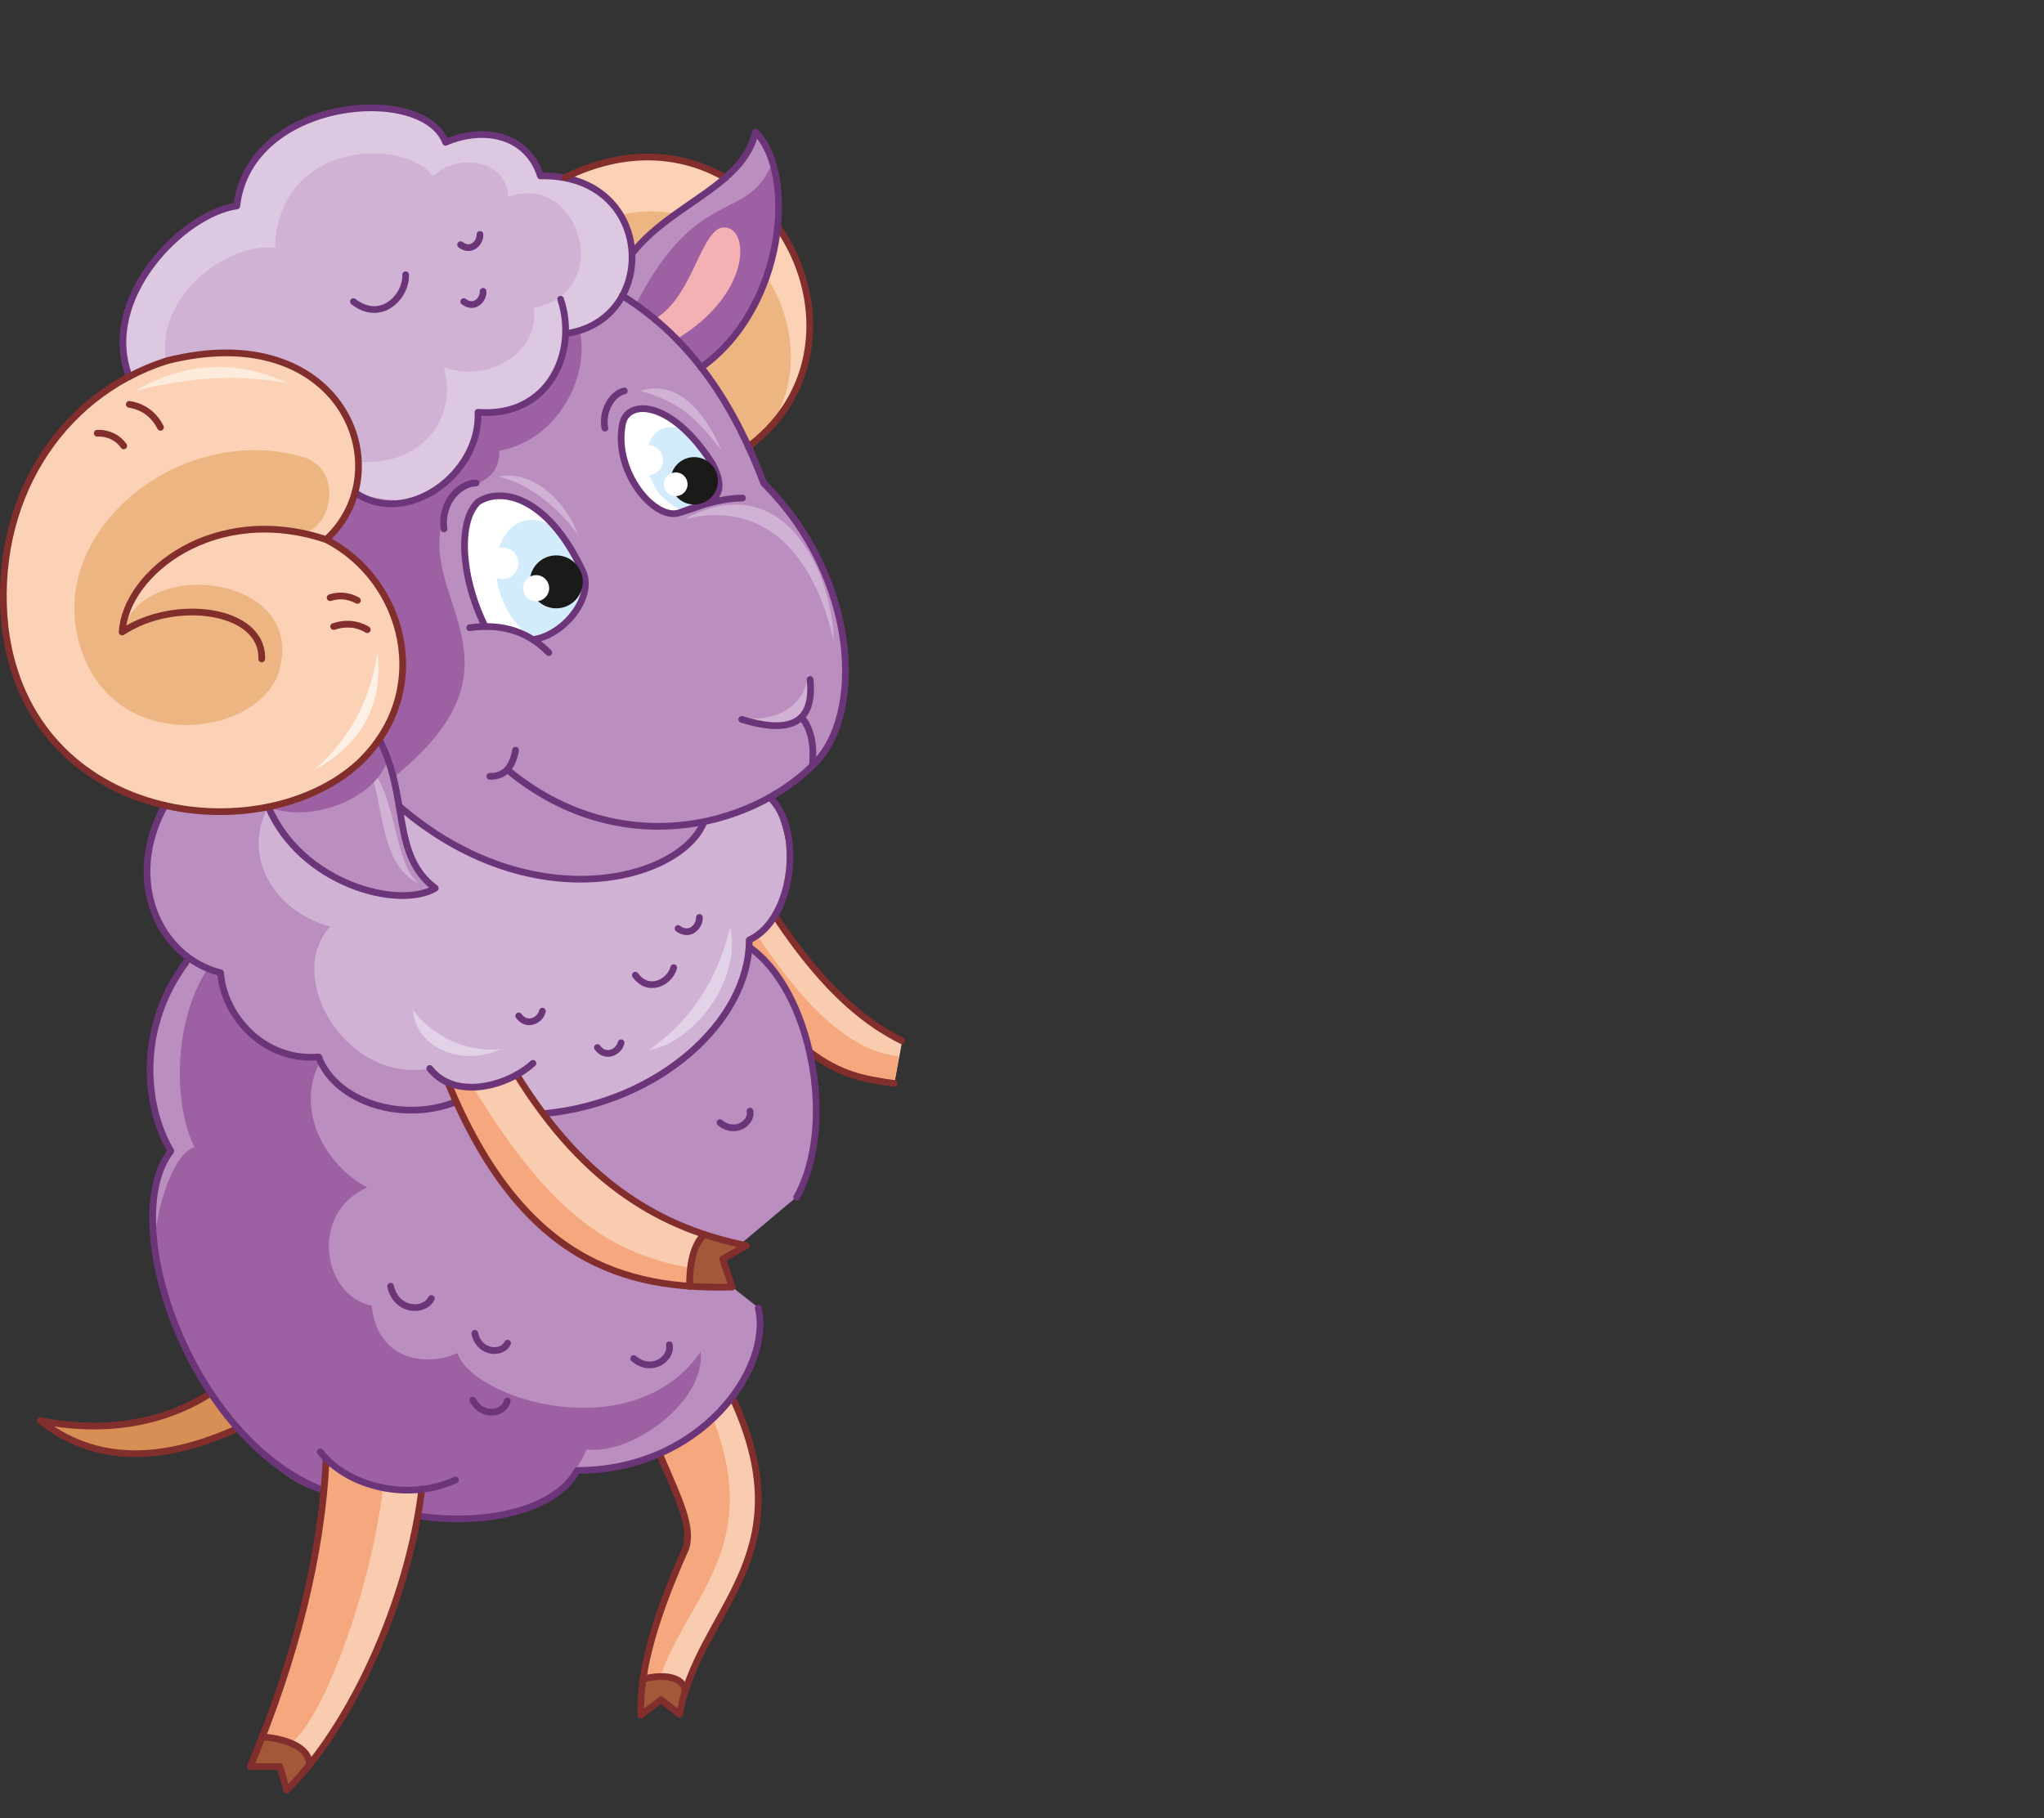 <?xml version="1.0" encoding="utf-8"?>
<!-- Generator: Adobe Illustrator 21.1.0, SVG Export Plug-In . SVG Version: 6.00 Build 0)  -->
<svg version="1.1" id="Layer_1" xmlns="http://www.w3.org/2000/svg" xmlns:xlink="http://www.w3.org/1999/xlink" x="0px" y="0px"
	 viewBox="0 0 517 460" style="enable-background:new 0 0 517 460;" xml:space="preserve">
<rect x="0" y="0" width="517" height="460" fill="#333333" stroke="none"/>
<style type="text/css">
	.st0{fill-rule:evenodd;clip-rule:evenodd;fill:#D88F55;}
	.st1{fill-rule:evenodd;clip-rule:evenodd;fill:#FACCAF;}
	.st2{fill-rule:evenodd;clip-rule:evenodd;fill:#F5A87D;}
	.st3{fill-rule:evenodd;clip-rule:evenodd;fill:#A35939;}
	.st4{fill:none;stroke:#822E2D;stroke-width:1.7;stroke-linecap:round;stroke-linejoin:round;stroke-miterlimit:22.926;}
	.st5{fill-rule:evenodd;clip-rule:evenodd;fill:#BB8EC0;}
	.st6{fill-rule:evenodd;clip-rule:evenodd;fill:#D0B2D5;}
	.st7{fill-rule:evenodd;clip-rule:evenodd;fill:#FBD2B6;}
	.st8{fill-rule:evenodd;clip-rule:evenodd;fill:#EDB581;}
	.st9{fill-rule:evenodd;clip-rule:evenodd;fill:#9D60A3;}
	.st10{fill-rule:evenodd;clip-rule:evenodd;fill:#F5B0B4;}
	.st11{fill-rule:evenodd;clip-rule:evenodd;fill:#FFFFFF;}
	.st12{fill-rule:evenodd;clip-rule:evenodd;fill:#D3ECFB;}
	.st13{fill-rule:evenodd;clip-rule:evenodd;fill:#DDC8E2;}
	.st14{fill:none;stroke:#6C3579;stroke-width:1.7;stroke-linecap:round;stroke-linejoin:round;stroke-miterlimit:22.926;}
	.st15{fill-rule:evenodd;clip-rule:evenodd;fill:#FDEBDB;}
	.st16{fill-rule:evenodd;clip-rule:evenodd;fill:#FDF1E7;}
	.st17{fill-rule:evenodd;clip-rule:evenodd;fill:#1A1A18;}
	.st18{fill-rule:evenodd;clip-rule:evenodd;fill:#E2D2E8;}
</style>
<path class="st0" d="M60,361.4l-6.8-8.9c-8.8,5.7-23.3,10.8-43,6.9C24.3,370.5,41.2,369.9,60,361.4z"/>
<path class="st1" d="M185.7,354.5l-16,12.3c4.7,11.1,5.6,19.1,3.8,24.8c-9.4,21-11.7,33.2-11.4,42.3l5.1-3.9l4.7,3.7
	C176.4,407.2,203.6,394.3,185.7,354.5z"/>
<path class="st2" d="M178.5,354.5c-2.9,4.1-8.7,9.2-11.7,13.3c4.7,11.1,8.4,18.1,6.7,23.8c-9.4,21-11.7,33.2-11.4,42.3l3-2.3
	C169.6,405.2,196.4,394.3,178.5,354.5z"/>
<path class="st3" d="M162.6,424.8c3.7-0.8,9.1-0.4,11,2.1c-1.5,2-0.6,4.8-1.7,6.8l-4.7-3.7l-5.1,3.9
	C162,431.6,161.4,427.6,162.6,424.8z"/>
<path class="st4" d="M162.6,424.8c6.3-1.7,10.9,0,10.6,3.3"/>
<path class="st4" d="M166.8,367.8c4.7,11.1,8.4,18.1,6.7,23.8c-9.4,21-11.7,33.2-11.4,42.3l5.1-3.9l4.7,3.7
	c4.6-26.4,31.8-39.4,13.8-79.2"/>
<path class="st4" d="M53.2,352.5c-8.8,5.7-23.3,10.8-43,6.9c14.1,11.1,31,10.5,49.8,2"/>
<path class="st1" d="M228.2,263.4l-2,10.7c-7-0.2-14-2.5-21-7.8l-15.6-26.8l0.1-1.8l6.8-5.6C209.5,251.9,220.1,259.2,228.2,263.4z"
	/>
<path class="st2" d="M227.4,267.2l-1.2,6.9c-7-0.2-14-2.5-21-7.8l-15.6-26.8l0.1-1.8l2-0.8C204.8,256.7,216.4,266.2,227.4,267.2z"/>
<path class="st1" d="M106.7,376.7l-21.9-5.6c-1.1,24.2-10.2,48.8-21.6,75.8l7.5-0.8l1.8,6.8C87.6,437.7,103.3,405,106.7,376.7z"/>
<path class="st2" d="M96.9,376.4l-7.4-2.1l-7.1-5.3c-1.1,24.2-7.8,50.9-19.2,77.9l9.1,1.1l-0.4-6.2
	C79.7,440.1,93.5,404.6,96.9,376.4z"/>
<path class="st5" d="M81.6,377l0.9-8c7.1,5.3,16.2,8.5,24.6,7.4l-1.1,7.1c23.3,2.5,36.2-3.8,40.1-11.5c25.4-0.5,47.5-17.3,45.8-41.1
	l-6.7-5.3l-2.4-7.1l18.7-15.7c8.6-18.7,6.7-48.5-12-63.3l-142.4,4c-12.1,16.3-10.7,35.9-3.8,47.7C29,309.7,49.5,365.4,81.6,377z"/>
<path class="st6" d="M115.2,278.6l-1.9-4.7c4.2,1.4,11.6,2.1,17.5-2l7.1,9.7c31.5-3.3,51.3-25.8,51.7-43.9
	c11.8-3.8,12.2-23.9,5.2-36.1L90.6,185.5l-48.9,18.3c-10.3,18.5-1.9,39.1,14.1,42.3c0.7,10.6,10.7,22.5,24.8,21.3
	C84.9,278.9,102,283.9,115.2,278.6z"/>
<path class="st5" d="M115.2,278.6l-1.9-4.7l-4.6-3.6c-21,3.9-37-23-25.2-35.9c-14.3-3.8-22.5-18.1-15.6-30.3l-12.6-5.5l-13.7,5.1
	c-10.3,18.5-2.4,39.1,14.1,42.3c0.7,10.6,10.7,22.5,24.8,21.3C84.9,278.9,102,283.9,115.2,278.6z"/>
<path class="st7" d="M189.3,113l-31.9-38.2l-14.5-30c14.1-7.3,27.6-7.3,40.6,0.1l13.4,12.7C208.4,74.2,208.7,98.5,189.3,113z"/>
<path class="st8" d="M186.8,116.3l-27.3-32.6l-12.4-25.6c12-6.2,23.6-6.2,34.6,0.1L193.2,69C203.1,83.2,203.3,103.9,186.8,116.3z"/>
<path class="st5" d="M177.3,93c-7.4-7.8-14.4-14.5-20-18.2l2.1-5.7l0.4-5c10-12.7,28-16.9,31.2-30.7C201.5,43.9,198.7,77.8,177.3,93
	z"/>
<path class="st9" d="M177.4,93c-4.4-5.9-9.4-10.6-16.6-15.9c15.8-30.9,28.3-20.3,34.6-36.1C201.1,59.6,191.6,84.6,177.4,93z"/>
<path class="st7" d="M82.5,136.5c19.3-17.7,3.9-56.5-40.4-45.2c-27.4,8.8-44.3,36.1-40.8,67.6c6.2,49.5,64.4,56.8,89.3,34.3
	C110,175,102.4,146.7,82.5,136.5z"/>
<path class="st10" d="M171.1,85.8l-5.5-5.1c9.2-5.3,11.3-20.7,16.5-23C189.5,55.7,191.3,73.7,171.1,85.8z"/>
<path class="st5" d="M100.8,203.5c3.1,7,0.4,15,9.4,21.1c-16.5,6.7-33.6-3.8-42.2-20.5c44-9.7,40.9-52,14.5-67.6
	c3.8-4.7,6.6-7.9,7.3-11.9l52.8-45.7l14.8-4.1c17.8,11.1,28.4,28,35.8,47.5c24,23.9,25.6,58.9,12.4,71.3c-6.6,6.5-16,12-26.8,14.1
	C171.6,220.8,141.1,235.2,100.8,203.5z"/>
<path class="st11" d="M171.9,129.8c-6.2,2.2-16.7-10.2-14.5-22.2c1-6.6,12.4-6.6,22.9,10C184.6,126.3,179.7,127.2,171.9,129.8z"/>
<path class="st11" d="M134.6,161.7c-2.3-2.3-6.3-3.4-12-3.2c-6.6-13.5-6.6-27-1.8-31.5c5.7-3.8,17.4-1.7,26.4,17.3
	C150.5,150.8,142.5,160.8,134.6,161.7z"/>
<path class="st12" d="M173.3,129.3l6.4-2c3.6-4.1,1.4-10.2-6.5-18.5C160.8,103.7,160,125.3,173.3,129.3z"/>
<path class="st12" d="M134.6,161.7c15.7-6,16.1-14.5,6.1-28C126.7,124.2,117.8,147.9,134.6,161.7z"/>
<path class="st13" d="M143.1,84.2c0.1,13.4-7.3,20.1-22.2,20.1c-2.2,17-10.3,26.7-31.1,20.3l0.8-7.8l-1.2-40.5l-47.4,15l-9.4,3.9
	c-8-19.8,13.5-41.3,27.2-43.2C63,24.6,107,20.9,112.7,35.9c9.9-4.2,20.7-1.8,24,8.5C165.9,43.9,167,80.9,143.1,84.2z"/>
<path class="st6" d="M92.7,193.5c4.5,6.7,2.6,25.6,13.4,30C99.5,219.5,100.5,199.7,92.7,193.5z M146.2,135.3
	c-4.5-6.4-12.5-13.2-20.2-14.7C134.7,118.7,143.2,126.9,146.2,135.3z M182.5,113.9c-6.4-7.9-9.8-11.9-20.5-15
	C170.9,96.1,177.7,103.1,182.5,113.9z M186.5,181.5c10.4,1.6,17.6-3.4,17.8-11.3C206.5,182.1,199,187.5,186.5,181.5z M210.8,162.1
	c-2.3-11-10.9-37.1-37.6-30.8C199.6,117.2,211,147.5,210.8,162.1z"/>
<path class="st3" d="M66.3,439.4c3.9-0.9,11.5,2.8,11.9,7.1c-1.6,2.1-4.6,4.3-5.7,6.3l-1.7-6h-7.5C63.8,444.5,65.1,442.4,66.3,439.4
	z"/>
<path class="st9" d="M107,376.4c-8.3,2-17.4-0.6-24.6-7.4l-0.6,8.4c-9.7-0.8-34.2-21.9-41.9-56c-3-6.8,2.5-29.3,9.3-31.2
	c-5.2-10.2-5.6-31.1,3.1-44.8l3.4,0.6c3.6,16.5,13.4,21.5,26,21.2c-8,13.3,0.9,27.9,11.2,33.2c-14.7,6.4-11.4,27.4,1.1,29.9
	c1.6,15,15.4,15.1,21.7,12c4,11.9,44.6,24.2,61.5-0.3c1.3,12.4-17.1,26.1-28.8,24.7c-6.5,14.8-22.9,20.7-42.4,16.7L107,376.4z"/>
<path class="st9" d="M99.5,196.7l-1.4-4.7c-2.7,9.7-19,16.5-30.2,12.2c38.3-6.3,46.3-51.2,14.5-67.6c5-4.5,3.8-6.4,7.3-11.9
	c16.5,9.1,32.8-9,31.1-20.3c13.3,0.8,20.7-5.9,22.2-20.1l3.6-0.8c2.8,12.1-6,28.1-20.3,30.5c0,7.4-5.2,8-11.1,10.7
	C99.1,149.1,138.8,165.1,99.5,196.7z"/>
<path class="st6" d="M112.2,92.9c3.6,11.3-4,25.1-21.6,23.9c0.5-18.3-20-33.2-48.6-25.4c-2.8-16.6,15.8-30.2,27.6-28.7
	c0.6-27.3,32.9-27.9,39.9-18.1c6.1-6.1,18.8-4.2,19,5.2c17.9-6.5,27.5,23.9,6.5,28.1C136.7,88.5,124.1,97.2,112.2,92.9z"/>
<path class="st8" d="M75.1,134.6c-23-3.2-42.9,9.6-44.2,25.2c4.9-18.6,44.3-14.8,40.2,7.8c-2.6,18.7-43.1,25.3-51.2-5.4
	c-7.7-28.5,26.4-55.9,57.3-46.4C88.1,119.9,82.5,136.5,75.1,134.6z"/>
<path class="st14" d="M187.8,126c-4,0-9.3,1.2-15.9,3.7c-6.2,2.2-16.7-10.2-14.5-22.2c1-6.6,12.4-6.6,22.9,10
	c4.3,8.7-0.6,9.7-8.4,12.2 M122.7,158.5c-6.6-13.5-6.6-27-1.8-31.5c5.7-3.8,17.4-1.7,26.4,17.3c3.3,6.6-4.7,16.5-12.5,17.5
	 M118.8,158.8c8.7-1.2,15.1,1.3,20,6.3 M120.4,122.2c-3.6-0.1-9,4.4-8.1,11.6 M157.9,98.9c-3.5,0.8-5.7,5.7-4.9,9.4"/>
<path class="st15" d="M72.9,97c-12.3-2.4-24.6-1.7-38.8,1.9C47.4,91.3,60.3,91,72.9,97z"/>
<path class="st16" d="M79.5,194.8c8.8-7.8,14-17.1,16-29.7C97.2,180.2,89.5,189.3,79.5,194.8z"/>
<path class="st14" d="M32.7,95.3c-7.6-19.8,13.5-41.3,27.2-43.2C63,24.7,107,21,112.7,36c9.9-4.2,20.7-1.8,24,8.5
	c29.1-0.6,30.3,36.6,6.4,39.9 M141.8,75.7c4.5,13.5-3.1,30-20.9,28.6c0.7,15.6-18.1,29.3-31.1,20.3"/>
<path class="st4" d="M82.5,136.5c-28.1-9.4-50.7,8.3-51.6,23.4c13.2-8.8,35.7-5.9,35.3,6.8"/>
<path class="st4" d="M196.9,57.6c11.5,16.6,11.7,40.9-7.6,55.4 M142.9,44.9c15.5-7.6,29.7-6.2,40.6,0.1"/>
<path class="st14" d="M187.6,182c12.7,3.9,18.4,0.6,17.3-10.1 M202.7,181.4c2.7,3.2,3.2,7.5,2.8,12.2 M123.9,196.4
	c3.5,0.1,5.7-2.1,6.5-6.6 M178,208.1c-6.1,14.7-43.7,24.7-77.1-4.2 M95.9,187.1c7.7,14.3,2.9,29.2,14.2,37.6
	c-9.3,5.5-33.9-1.1-42.2-20.5 M159.9,64.1c10-12.7,28-16.9,31.2-30.7c10.4,10.4,7.6,44.4-13.8,59.6 M157.4,74.8
	c17.8,11.1,28.4,28,35.8,47.5c24,23.9,25.6,58.9,12.4,71.3c-16.3,16.1-49.5,24.2-77.3,1.1"/>
<path class="st4" d="M196.3,232.1c13.2,19.8,23.7,27.1,31.8,31.2"/>
<path class="st14" d="M194.7,201.7c8.5,8,6.2,30.9-5.2,36.1c0,20.8-23.2,41.2-51.7,43.9 M41.7,203.8c-10.3,18.5-1.9,38.2,14.1,42.3
	c0.7,10.6,10.7,22.5,24.8,21.3c4.4,11.6,21.5,16.7,34.8,11.3"/>
<path class="st1" d="M130.8,271.9c-5.9,3.5-11.7,4.2-17.5,2c18.7,45.2,44.6,52.4,71.9,51.7l-2.4-7.1l6-3.4
	C167.9,310.9,148.2,300,130.8,271.9z"/>
<path class="st2" d="M119.7,275.1l-6.4-1.2c18.7,45.2,44.6,52.4,71.9,51.7l-2.4-7.1l-2.7,2.9C152.5,319,137.1,303.3,119.7,275.1z"/>
<path class="st14" d="M105.9,383.5c15.9,2.5,34.5-1.1,40.1-11.5c31.1,0,49.4-25.6,45.8-41.1 M47,243.5
	c-12.1,16.3-10.7,35.9-3.8,47.7C29.4,309.1,48,363.9,81.6,377"/>
<path class="st3" d="M177.7,312.1c-2.3,4.5-3.4,8.9-3.3,13.3c3.6,0.3,7.2,0.3,10.8,0.2l-2.4-7.1l6-3.4
	C185.1,314.4,181.4,313.4,177.7,312.1z"/>
<path class="st4" d="M178.1,312.3c-2.8,2.8-3.7,7.5-3.7,13.1"/>
<path class="st4" d="M204.8,266.1c7.8,5.9,13.7,6.9,21.4,8"/>
<path class="st14" d="M189.5,239.6c15.7,10.9,22.3,44.9,12,63.3"/>
<path class="st4" d="M32.7,102.3c3.9,0.6,6.5,3,7.9,5.8"/>
<path class="st4" d="M24.6,109.6c2.9-0.1,5.3,1.2,6.7,3.2"/>
<path class="st4" d="M90.4,151.9c-2.3-1.3-4.8-1.4-6.9-0.7"/>
<path class="st4" d="M92.9,159.3c-2.8-1.7-5.9-1.7-8.5-0.8"/>
<ellipse class="st17" cx="140.7" cy="147.2" rx="6.7" ry="6.7"/>
<circle class="st11" cx="135.6" cy="148.8" r="3.3"/>
<circle class="st11" cx="127.1" cy="142.5" r="4"/>
<circle class="st11" cx="163.9" cy="116.4" r="3.8"/>
<ellipse transform="matrix(0.11 -0.994 0.994 0.11 35.307 282.799)" class="st17" cx="175.6" cy="121.7" rx="6" ry="6"/>
<ellipse transform="matrix(0.11 -0.994 0.994 0.11 30.246 278.899)" class="st11" cx="170.9" cy="122.6" rx="3" ry="3"/>
<path class="st4" d="M82.5,369c-1.1,24.2-7.8,50.9-19.2,77.9h7.5l1.7,6c16.3-16.1,30.8-47.9,34.2-76.2"/>
<path class="st4" d="M66.3,439.4c7.9,0.6,12.2,3.6,11.9,7.1"/>
<path class="st4" d="M113.3,273.9c18.7,45.2,44.6,52.4,71.9,51.7l-2.4-7.1l6-3.4c-20.9-4.2-40.7-15.1-58.1-43.2"/>
<path class="st4" d="M82.5,136.5c19.3-17.7,3.9-56.5-40.4-45.2c-27.4,8.8-44.3,36.1-40.8,67.6c6.2,49.5,64.4,56.8,89.3,34.3
	C110,175,102.4,146.7,82.5,136.5z"/>
<path class="st14" d="M120.1,337.3c1.1,5.2,6.9,5.4,8.3,2.5 M119.6,354.2c2.5,4.7,8.1,3.4,8.7,0.2 M160.3,343.7
	c4.5,3.8,9.7,0.1,9-3.5 M182.1,284c3.8,3.2,8.2,0,7.6-2.9 M171.5,234.9c2.9,2.2,5.5-0.5,5.4-2.8 M160.7,246.7
	c3.4,4.7,8.8,1.7,9.7-1.9 M151.1,265c2.1,2.9,5.5,1.1,6-1.2 M131.2,257c2.1,2.9,5.5,1.1,6-1.2 M117.3,76.3c2.6,2,5-0.4,4.9-2.6
	 M116.5,61.9c2.6,2,5-0.4,4.9-2.6 M89.4,76.3c6.9,5.4,13.4-1.2,13.2-6.8 M81,367.3c6.9,8.9,22.4,12.6,34.2,7.1 M134.8,269
	c-6.1,5.6-19.6,9.6-26.1,1.3 M98.8,325.4c1.4,6.4,8.5,6.7,10.3,3.1"/>
<path class="st18" d="M126.6,265.4c-8.8,0.9-17.2-3.3-22.2-9.9C105.4,265.7,117.6,269.8,126.6,265.4z M164,265.7
	c9.5-6.4,17.4-16.9,20.7-31.3C187.7,249,174.4,264.2,164,265.7z"/>
</svg>
